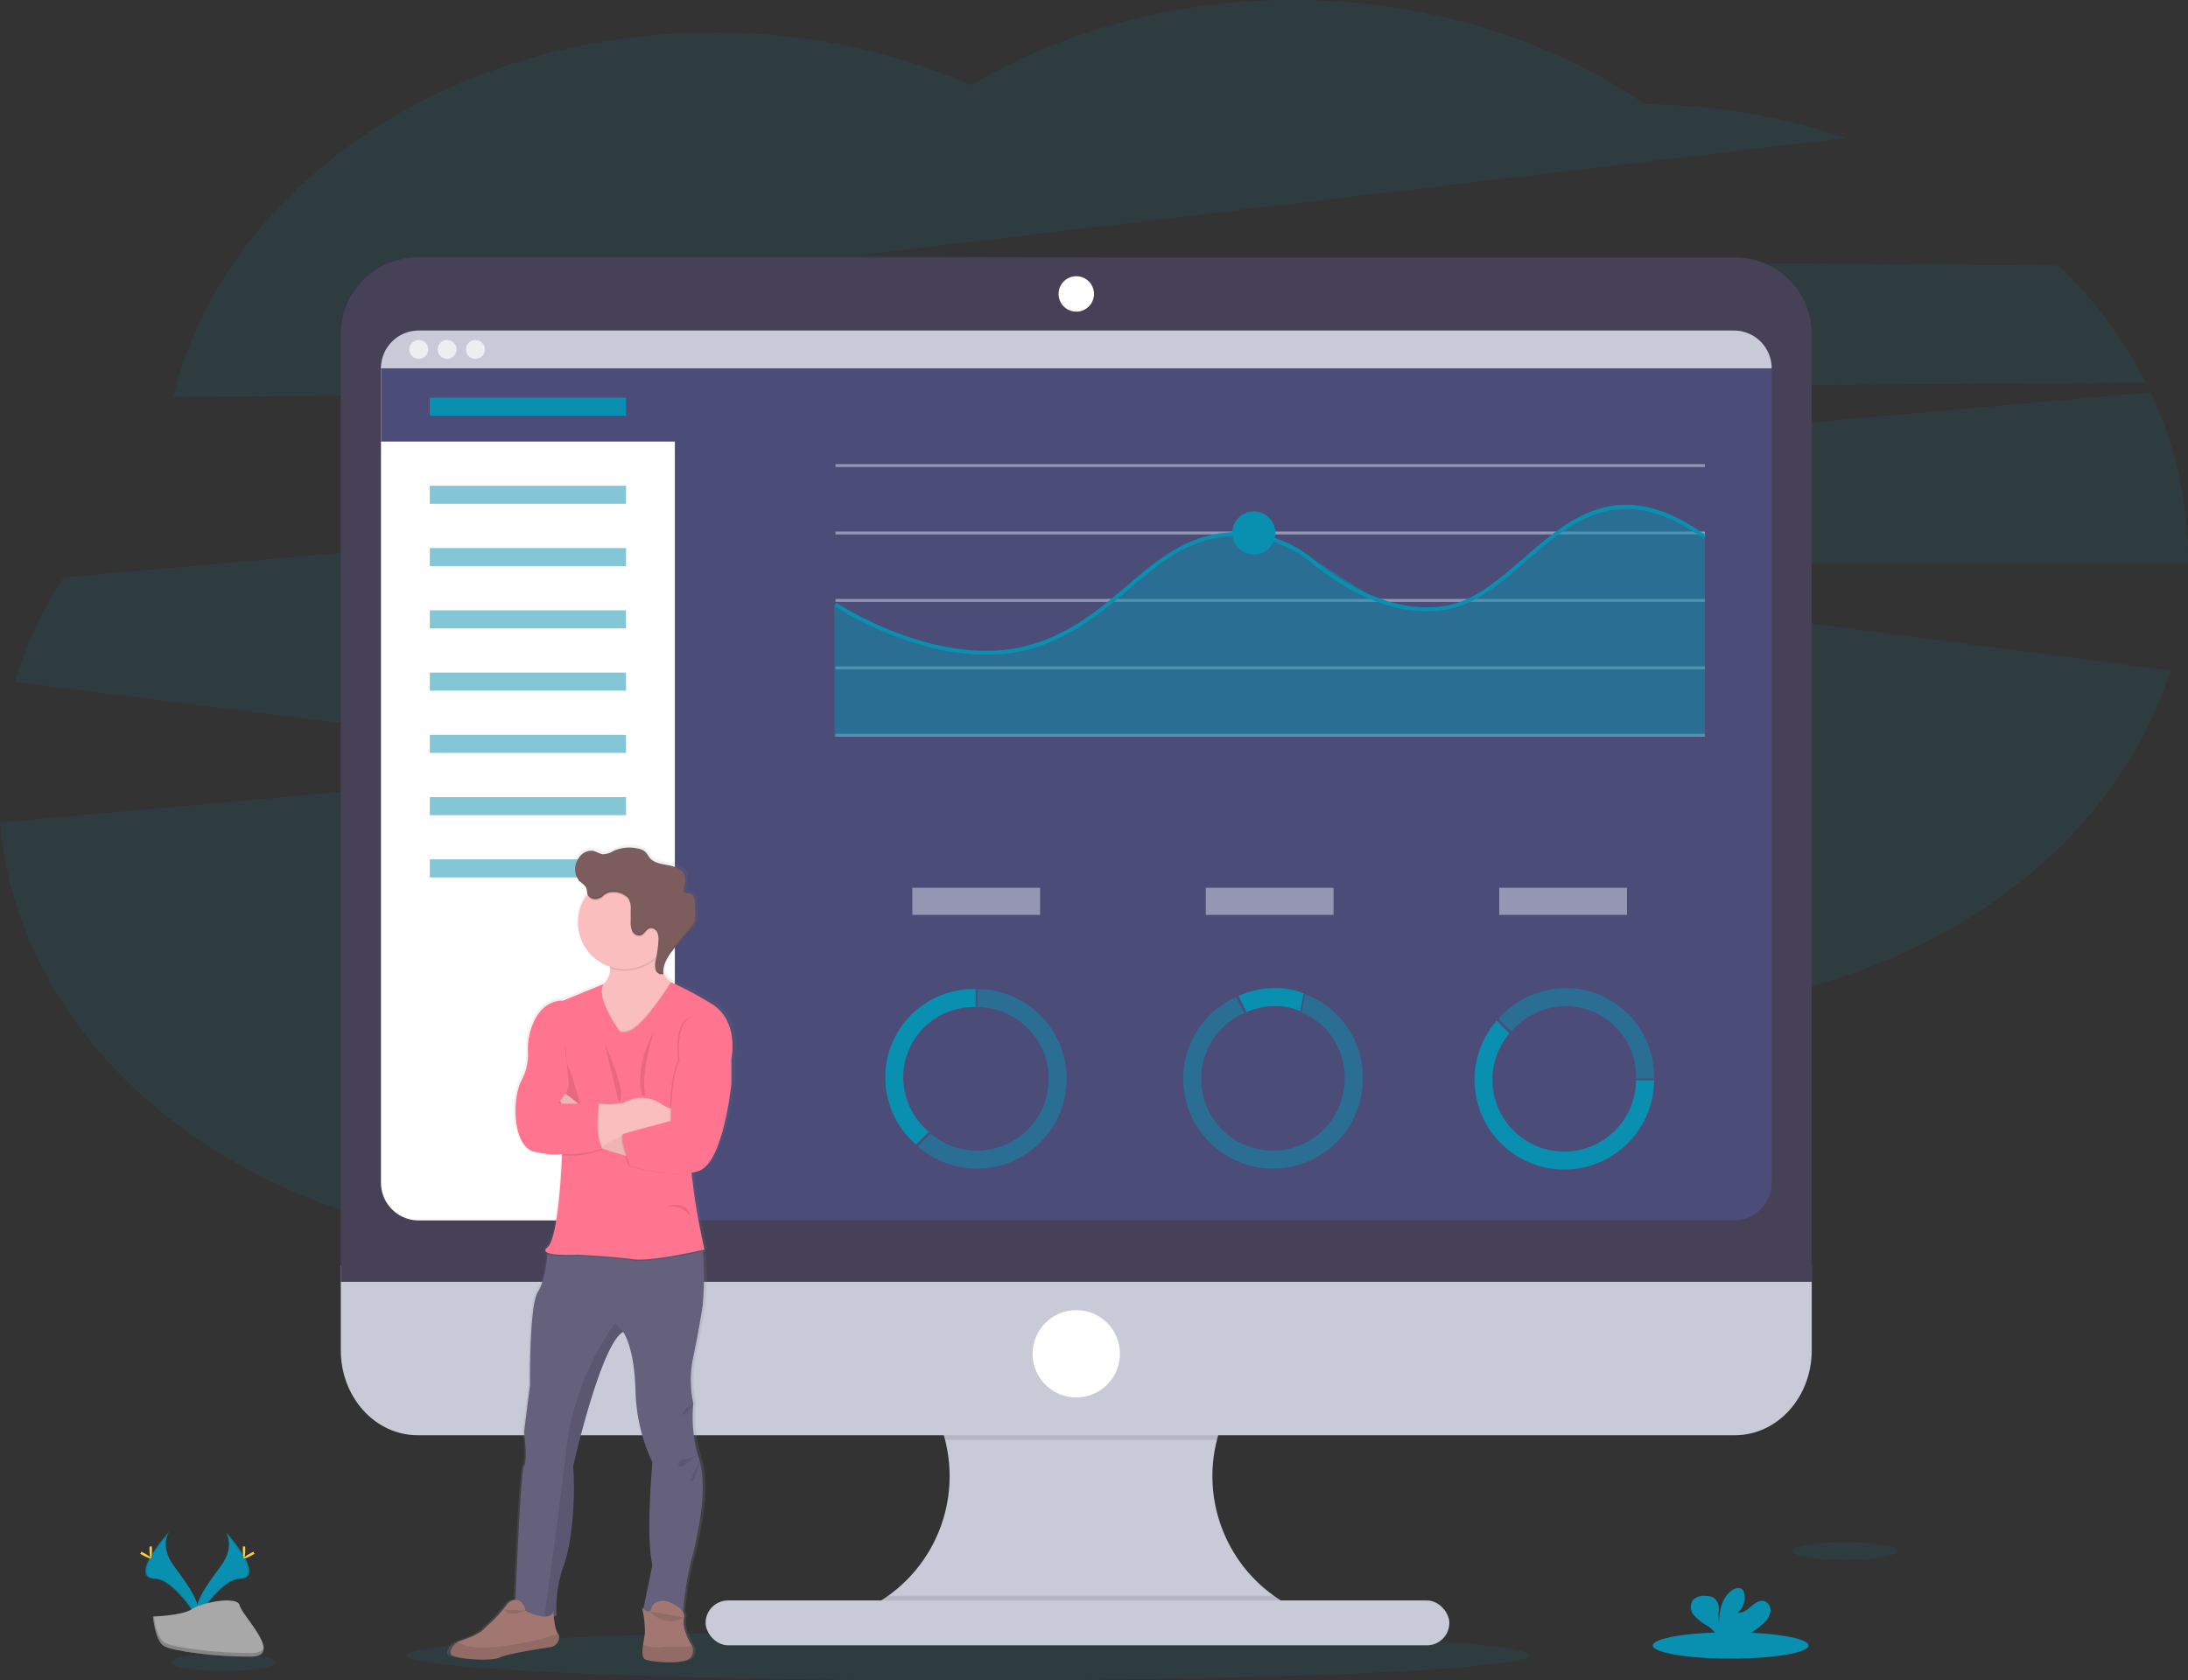 <svg xmlns="http://www.w3.org/2000/svg" xmlns:xlink="http://www.w3.org/1999/xlink" width="445" height="341.839" viewBox="0 0 445 341.839"><rect x="0" y="0" width="445" height="341.839" fill="#333333" stroke="none"/><defs><style>.a,.h,.i{fill:#0990b1;}.a,.c,.r{opacity:0.1;}.b{fill:#c8cad7;}.d{fill:#474157;}.e{fill:#4c4c78;}.f{fill:#fff;}.g{fill:#ededf4;}.i,.j,.s{opacity:0.5;}.j,.t{fill:#dce0ed;}.k{fill:url(#a);}.l{fill:#65617d;}.m{fill:#a27772;}.n{fill:#fbbebe;}.o{fill:#ff748e;}.p{opacity:0.05;}.q{fill:#7c5c5c;}.u{fill:#ffd037;}.v{fill:#a8a8a8;}.w{opacity:0.2;}</style><linearGradient id="a" x1="0.5" y1="1" x2="0.5" gradientUnits="objectBoundingBox"><stop offset="0" stop-color="gray" stop-opacity="0.251"/><stop offset="0.54" stop-color="gray" stop-opacity="0.122"/><stop offset="1" stop-color="gray" stop-opacity="0.102"/></linearGradient></defs><g transform="translate(0 -0.05)"><path class="a" d="M525.658,93.82A91.053,91.053,0,0,0,508,70.042L263.112,68,464.74,44.063a132.866,132.866,0,0,0-40.908-6.86C404.421,23.951,379.473,16,352.262,16c-24.416,0-46.993,6.415-65.4,17.3a131.335,131.335,0,0,0-52.419-10.676c-54.412,0-99.751,31.859-109.923,74.11Z" transform="translate(-89.267 -15.95)"/><path class="a" d="M480,252.112a77.58,77.58,0,0,0-7.632-33.442L47.94,256.334A82.518,82.518,0,0,0,38,277.564l131.433,16.563L35,306.2c4.044,47.832,52.545,85.6,111.793,85.6,29.823,0,56.921-9.569,77-25.176,20.143,15.9,47.5,25.68,77.647,25.68,44.724,0,83.329-21.529,101.306-52.656,36.065-9.68,64.08-33.977,73.669-64.375L310.2,253.478H480Z" transform="translate(-35 -138.807)"/><ellipse class="a" cx="114.196" cy="5.096" rx="114.196" ry="5.096" transform="translate(82.699 331.697)"/><path class="b" d="M566.907,764.14v3.08H475.84v-2.5a29.929,29.929,0,0,0,2.06-55.278h88.39a29.929,29.929,0,0,0,.618,54.7Z" transform="translate(-302.235 -436.31)"/><path class="c" d="M569.466,709.44a29.972,29.972,0,0,0-16.54,19.844H497.62a29.98,29.98,0,0,0-16.54-19.844Z" transform="translate(-305.411 -436.31)"/><path class="b" d="M211,669.6v17.288c0,9.546,6.986,17.284,15.607,17.284H494.56c8.62,0,15.606-7.738,15.606-17.284V669.6Z" transform="translate(-141.69 -412.159)"/><path class="c" d="M566.907,843.472v3.079H475.84v-2.5a29.922,29.922,0,0,0,7.022-3.741h78.462a30.078,30.078,0,0,0,5.584,3.162Z" transform="translate(-302.235 -515.642)"/><rect class="b" width="151.257" height="9.124" rx="4.562" transform="translate(143.511 325.629)"/><path class="d" d="M510.166,164.583A15.6,15.6,0,0,0,494.56,149H226.618A15.6,15.6,0,0,0,211,164.583v192.8H510.166Z" transform="translate(-141.69 -96.574)"/><path class="e" d="M514.607,194.423V360.085a7.679,7.679,0,0,1-7.683,7.683H239.443a7.679,7.679,0,0,1-7.683-7.683V194.423a7.683,7.683,0,0,1,7.683-7.683H506.9a7.683,7.683,0,0,1,7.7,7.683Z" transform="translate(-154.275 -119.452)"/><circle class="f" cx="3.603" cy="3.603" r="3.603" transform="translate(215.293 56.242)"/><circle class="f" cx="8.884" cy="8.884" r="8.884" transform="translate(210.012 266.566)"/><path class="f" d="M291.528,196.5V373.685H239.443A7.679,7.679,0,0,1,231.76,366V200.34l.28-1.044.748-2.8Z" transform="translate(-154.275 -125.368)"/><path class="e" d="M263.211,187.65V203.6H196.76V188.694l.28-1.044Z" transform="translate(-119.275 -113.722)"/><path class="b" d="M514.607,194.429H231.76a7.679,7.679,0,0,1,7.683-7.679H506.9a7.679,7.679,0,0,1,7.7,7.679Z" transform="translate(-154.275 -119.458)"/><circle class="g" cx="1.922" cy="1.922" r="1.922" transform="translate(83.247 69.21)"/><circle class="g" cx="1.922" cy="1.922" r="1.922" transform="translate(89.008 69.21)"/><circle class="g" cx="1.922" cy="1.922" r="1.922" transform="translate(94.769 69.21)"/><rect class="h" width="39.904" height="3.674" transform="translate(87.417 80.949)"/><rect class="i" width="39.904" height="3.674" transform="translate(87.417 98.868)"/><rect class="i" width="39.904" height="3.674" transform="translate(87.417 111.536)"/><rect class="i" width="39.904" height="3.674" transform="translate(87.417 124.205)"/><rect class="i" width="39.904" height="3.674" transform="translate(87.417 136.87)"/><rect class="i" width="39.904" height="3.674" transform="translate(87.417 149.538)"/><rect class="i" width="39.904" height="3.674" transform="translate(87.417 162.207)"/><rect class="i" width="39.904" height="3.674" transform="translate(87.417 174.872)"/><rect class="j" width="176.823" height="0.591" transform="translate(169.923 94.461)"/><rect class="j" width="176.823" height="0.591" transform="translate(169.923 108.177)"/><rect class="j" width="176.823" height="0.591" transform="translate(169.923 121.897)"/><rect class="j" width="176.823" height="0.591" transform="translate(169.923 135.614)"/><rect class="j" width="176.823" height="0.591" transform="translate(169.923 149.33)"/><path class="i" d="M607.983,308.115H430.94V281.14l16.237,8,16.8,2.276,14.744-4.446,17.788-13.8,8.947-5.167L512,266.75l6.258.335,10.294,5.084,13.988,8.912,10.979,1.414,8.707-3,18.45-15.114,9.42-3.359,9.857,1.524,8.03,4.635Z" transform="translate(-261.234 -158.199)"/><path class="h" d="M496.8,307.243c-15.941,0-30.677-9.751-30.859-9.877l.437-.654c.228.154,22.9,15.158,42.173,7.64,7.033-2.737,12.027-7,16.878-11.121,5.053-4.3,9.825-8.372,16.327-10.137a24.426,24.426,0,0,1,21.809,4.9c5.293,4.352,15.839,11.342,26.98,9.251,5.679-1.063,10.467-5.214,15.536-9.6,9.7-8.427,19.769-17.127,37.132-4.635l-.461.638c-16.875-12.125-26.684-3.627-36.167,4.592-5.151,4.466-10.018,8.664-15.906,9.786-11.46,2.146-22.226-4.978-27.625-9.416a23.646,23.646,0,0,0-21.1-4.745c-6.336,1.717-11.026,5.726-16.024,9.971-4.887,4.163-9.944,8.471-17.091,11.259A33.034,33.034,0,0,1,496.8,307.243Z" transform="translate(-296.234 -174.016)"/><circle class="h" cx="4.383" cy="4.383" r="4.383" transform="translate(250.626 104.089)"/><path class="k" d="M320.155,484.217a69.562,69.562,0,0,0-8.27-4.308l-.122-.087a4.986,4.986,0,0,1-1.512-1.91c0-.138,0-.276,0-.394v.039c.1-1.827,1.394-3.485,2.627-4.934q1.575-1.855,3.15-3.706a3.62,3.62,0,0,0,.811-1.315,2.95,2.95,0,0,0,.087-.788v-.323c0-.921-.043-1.843-.075-2.757-.032-.807-.236-1.819-1.044-1.969-.417-.087-.969.063-1.181-.3a.662.662,0,0,1-.055-.477v.035a.206.206,0,0,1,0-.043,10.888,10.888,0,0,0,.3-1.894,2.718,2.718,0,0,0-.13-.957c-.469-1.335-2.071-1.882-3.489-2.134s-3.009-.469-3.9-1.575a12.891,12.891,0,0,0-.788-1.067,3.1,3.1,0,0,0-1.453-.717,8.16,8.16,0,0,0-5.269.461,4.745,4.745,0,0,1-2.127.673c-.752-.043-1.449-.591-2.221-.721a3.171,3.171,0,0,0-3.052,1.788,4.331,4.331,0,0,0-.563,2.107v.122h0a3.1,3.1,0,0,0,.811,2.15c.536.559,1.335.941,1.575,1.674.091.3.071.622.15.922a.424.424,0,0,0,.035.114l-.043.051a9.361,9.361,0,0,0-1.969,5.757,9.554,9.554,0,0,0,6.695,9.058v.284a4.072,4.072,0,0,1-1.3,3.17l-8.5,3.41s-5.119-.606-6.962,6.872a12.664,12.664,0,0,0-.315,3.792,11.132,11.132,0,0,1-1.4,5.683c-2.1,4.111-1.622,13.543,2.67,14.476,4.052.882,5.639.516,5.8.473v.165c-.067,1.772-.709,17.036-3.044,18.9-.65.508-.528.855,0,1.087v.276c-.071,1.118-.433,5.368-2,7.789-1.8,2.792-1.591,18.938-1.591,18.938l-1.237,9.526s.76,5.883,0,6.911c-.681.918-1.575,22.687-1.78,27.4H279.4a2.3,2.3,0,0,0-1.835,1.118,32.474,32.474,0,0,1-4.521,4.635c-.76,1.083-3.58,2.119-5.068,2.607a3.256,3.256,0,0,0-.575.248,3.025,3.025,0,0,0-1.28,1.347,1.441,1.441,0,0,0-.134,1.122c.394.933,8.3,1.575,10.3.654,1.575-.732,7.813-1.7,10.4-2.079a2.135,2.135,0,0,0,1.851-1.851,1.221,1.221,0,0,0-.236-.925h0a8.367,8.367,0,0,1-.866-3.387,2.3,2.3,0,0,0,.583-.346,24.845,24.845,0,0,1,1.429-9.995c1.906-5.041,2.481-14.382,2-20.454,0,0,5.816-25.034,10.4-27.369h0c.071.087,2.292,2.938,2.576,11.767a35.683,35.683,0,0,0,3.525,14.85s-1.43,15.224,0,20.923l-1.878,8.975a2.91,2.91,0,0,1-.224-.2s.055.252.134.65l-.039.189.079.02a17.366,17.366,0,0,1,.394,4.229c-.075.658-.256,1.552-.394,2.434-.2,1.382-.252,2.725.477,3.017,1.181.48,8.2,1.138,9.4-.394a2.209,2.209,0,0,0,.347-2.308,2.364,2.364,0,0,0-.346-.587s-1.863-3.044-1.335-5.19a1.575,1.575,0,0,0-.224-1.229,63.431,63.431,0,0,1,1.634-10.078c1.181-4.493,3.71-14.346,1.859-20.828h0c-.071-.252-.15-.5-.236-.748a27.959,27.959,0,0,1-1.051-10.928,22.214,22.214,0,0,1,0-9.526c1.134-5.226,1.934-10.345,1.934-10.345a65.631,65.631,0,0,0,.079-11.149l-.035-.272.3-.067s-1.618-7.191-2.193-11.767c-.134-1.083-.311-2.449-.5-3.91a10.326,10.326,0,0,0,1.556-.394c5.151-1.776,6.77-17.843,6.77-17.843v-5.1S326.164,487.686,320.155,484.217ZM281.787,608.265l-.252-.134h0Z" transform="translate(-174.99 -280.495)"/><path class="l" d="M338.414,698.322c2.233,6.423-.394,16.847-1.575,21.5a65.254,65.254,0,0,0-1.575,10.239,21.657,21.657,0,0,1-8.191-.189l1.969-9.585c-1.394-5.679,0-20.852,0-20.852a36.442,36.442,0,0,1-3.442-14.8c-.276-8.794-2.442-11.637-2.512-11.727h0c-4.5,2.339-10.164,27.279-10.164,27.279.465,6.049-.094,15.358-1.969,20.387a25.223,25.223,0,0,0-1.4,9.959,3.073,3.073,0,0,1-2.532.484,17.349,17.349,0,0,1-5.844-2.721s1.024-27.173,1.768-28.2,0-6.888,0-6.888l1.209-9.495s-.185-16.1,1.575-18.9c1.528-2.414,1.878-6.651,1.949-7.762v-.276l2.694-3.225s26.066-1.969,28.019,0a5.5,5.5,0,0,1,.953,2.946,66.98,66.98,0,0,1-.079,11.109s-.788,5.119-1.9,10.329a22.6,22.6,0,0,0,0,9.495,28.354,28.354,0,0,0,1.044,10.9Z" transform="translate(-196.357 -401.895)"/><path class="m" d="M376.478,854.514c-1.162,1.536-8,.886-9.168.394-.713-.3-.658-1.63-.465-3.009.122-.878.3-1.772.37-2.422a22.174,22.174,0,0,0-.555-5.076s1.536,1.63,1.906,0a1.772,1.772,0,0,1,1.327-1.26,3.481,3.481,0,0,1,2.418.15c1.209.524,3.225,1.642,2.863,3.15-.512,2.138,1.3,5.171,1.3,5.171a2.334,2.334,0,0,1,.339.587A2.233,2.233,0,0,1,376.478,854.514Z" transform="translate(-236.051 -517.268)"/><path class="c" d="M376.569,868.225c-1.162,1.536-8,.886-9.168.394-.713-.3-.658-1.63-.465-3.009a7.888,7.888,0,0,0,4.064.437,11.4,11.4,0,0,1,1.465-.047,33.49,33.49,0,0,0,4.442-.087,2.233,2.233,0,0,1-.339,2.312Z" transform="translate(-236.142 -530.979)"/><path class="c" d="M321.919,728.587c.465,6.049-.095,15.358-1.969,20.387a25.223,25.223,0,0,0-1.4,9.959,3.072,3.072,0,0,1-2.532.484c.563-3.938,2.954-20.844,4.489-34.206a55.932,55.932,0,0,1,9.912-25.692l1.63,1.792C327.582,703.647,321.919,728.587,321.919,728.587Z" transform="translate(-205.353 -430.296)"/><path class="n" d="M355.3,507.708l-1.138,5.584-5.564,9.357-6.864-2.934s-9.333-9.774-3.469-11.168a5.169,5.169,0,0,0,1.949-.866,4.038,4.038,0,0,0,1.52-3.367,10.352,10.352,0,0,0-.953-4.005l12.007-3.769a19.108,19.108,0,0,0-.862,4.864c-.091,3.269,1.122,4.883,2.119,5.651a3.568,3.568,0,0,0,1.256.654Z" transform="translate(-217.662 -307.251)"/><path class="c" d="M359.637,496.54a19.106,19.106,0,0,0-.862,4.864,9.491,9.491,0,0,1-10.192,2.91,10.353,10.353,0,0,0-.953-4Z" transform="translate(-224.515 -307.251)"/><path class="n" d="M352.379,478.025a9.471,9.471,0,1,1-2.774-6.721A9.495,9.495,0,0,1,352.379,478.025Z" transform="translate(-215.882 -290.271)"/><path class="c" d="M355.3,523.894l-1.138,5.584-5.564,9.357-6.864-2.934s-9.333-9.774-3.469-11.168a5.17,5.17,0,0,0,1.949-.866c-1.059,2.91,3.312,8.963,3.312,8.963.508.748,1.678.28,1.678.28,2.812-.425,8-8.522,8.841-9.869A3.567,3.567,0,0,0,355.3,523.894Z" transform="translate(-217.662 -323.436)"/><path class="c" d="M349.388,656.533c-1.654.394-10.8,2.4-14.264,1.894-3.816-.559-11.239-.929-11.239-.929s-4.726.252-6.175-.394v-.276L320.4,653.6s26.066-1.969,28.019,0A5.205,5.205,0,0,1,349.388,656.533Z" transform="translate(-206.377 -401.931)"/><path class="o" d="M322.265,533.224s-4.911-6.8-3.06-9.451l-8.3,3.4s-4.993-.606-6.793,6.844a13,13,0,0,0-.311,3.784,11.259,11.259,0,0,1-1.366,5.659c-2.048,4.1-1.575,13.5,2.607,14.429s5.679.465,5.679.465-.559,17.036-2.977,18.989,6.171,1.489,6.171,1.489,7.419.394,11.235.933,14.52-1.969,14.52-1.969-1.575-7.167-2.142-11.727S335.67,551.8,335.67,551.8l9.495-12.862s1.674-7.774-4.19-11.216a67.247,67.247,0,0,0-8.073-4.292s-5.907,9.6-8.963,10.062C323.939,533.5,322.773,533.972,322.265,533.224Z" transform="translate(-196.405 -323.551)"/><path class="c" d="M324.509,555.16a13.951,13.951,0,0,0,.469,4.281c.559,1.209,2.6,7.912,2.6,7.912H322.93s2.512-2.7,2.327-4S324.509,555.16,324.509,555.16Z" transform="translate(-209.542 -342.786)"/><path class="n" d="M339.095,593.917s-10.278-2.512-11.235-4.651-3.6-6.935-3.6-6.935l1.083-1.461,5,3.938s5.958,4.726,8.75,5.214S339.095,593.917,339.095,593.917Z" transform="translate(-210.348 -358.371)"/><path class="p" d="M339.095,593.917s-10.278-2.512-11.235-4.651-3.6-6.935-3.6-6.935l1.083-1.461,5,3.938s5.958,4.726,8.75,5.214S339.095,593.917,339.095,593.917Z" transform="translate(-210.348 -358.371)"/><path class="n" d="M355.912,583.2v5.576h-.9a26.086,26.086,0,0,0-12.657,3.276l-1.678.93-.453.252-2.887-6.5,2.7-2.422h.138a16.283,16.283,0,0,0,4.726-.106c1.209-.406,2.579-1.63,5.962-.764,1.67.425,3.091,2.3,4.726,1.713Z" transform="translate(-218.277 -359.747)"/><path class="c" d="M376.108,547.773l1.863,2.1v5.072s-1.575,16.012-6.608,17.78-14-1.024-14-1.024-2.32-6.143-1.237-6.517,9.585-2.615,9.585-2.615-.122-9.392,1.741-12.184c0,0-1.209-8.75,2.977-8.935S376.108,547.773,376.108,547.773Z" transform="translate(-229.491 -334.469)"/><path class="o" d="M376.8,547.773l1.863,2.1v5.072s-1.575,16.012-6.612,17.78-14-1.024-14-1.024-2.319-6.143-1.237-6.517,9.581-2.615,9.581-2.615-.118-9.392,1.745-12.184c0,0-1.213-8.75,2.977-8.935S376.8,547.773,376.8,547.773Z" transform="translate(-229.909 -334.469)"/><path class="c" d="M352.769,482.035a3.667,3.667,0,0,0-.213-1.812,1.39,1.39,0,0,0-1.473-.851c-.788.185-1.142,1.221-1.922,1.469a1.525,1.525,0,0,1-1.693-.87,4.45,4.45,0,0,1-.323-2.024v-2.335a3.847,3.847,0,0,0-.551-2.426,4.306,4.306,0,0,0-3.19-1.154,2.705,2.705,0,0,0-1.823.732,2.363,2.363,0,0,1-1.918.685,1.658,1.658,0,0,1-1.335-1.158.094.094,0,0,1,0-.031,9.495,9.495,0,1,1,14.122,12.6,26.291,26.291,0,0,0,.319-2.827Z" transform="translate(-218.875 -290.249)"/><path class="q" d="M335.865,464.277a1.67,1.67,0,0,1-1.339-1.158c-.075-.3-.055-.622-.146-.918-.217-.732-1-1.115-1.52-1.67a3.744,3.744,0,0,1-.24-4.281,3.093,3.093,0,0,1,2.981-1.78c.752.134,1.4.669,2.166.717a4.4,4.4,0,0,0,2.075-.669,7.813,7.813,0,0,1,5.143-.457,2.977,2.977,0,0,1,1.418.713,12.048,12.048,0,0,1,.756,1.063c.866,1.107,2.422,1.323,3.8,1.575s2.95.788,3.4,2.13a5.589,5.589,0,0,1-.161,2.757.788.788,0,0,0,.035.571c.217.358.756.209,1.181.291.788.165.984,1.181,1.012,1.969q.055,1.37.075,2.757a3.543,3.543,0,0,1-.079,1.02,3.613,3.613,0,0,1-.788,1.28l-3.076,3.694c-1.363,1.638-2.808,3.544-2.536,5.659a1.313,1.313,0,0,1-1.622-.945,4.173,4.173,0,0,1,.1-2.1,25.74,25.74,0,0,0,.484-3.635,3.678,3.678,0,0,0-.213-1.815,1.394,1.394,0,0,0-1.477-.851c-.788.185-1.138,1.221-1.918,1.469a1.521,1.521,0,0,1-1.693-.87,4.5,4.5,0,0,1-.323-2.024v-2.335a3.847,3.847,0,0,0-.551-2.426,4.3,4.3,0,0,0-3.19-1.154,2.705,2.705,0,0,0-1.823.732,2.363,2.363,0,0,1-1.942.685Z" transform="translate(-215.081 -281.356)"/><path class="c" d="M347.15,554.57l2.918,11.972S352.364,566.53,347.15,554.57Z" transform="translate(-224.224 -342.428)"/><path class="c" d="M368.335,549.48s-3.82,6.254-2.327,12.716l.709.051S365.448,559.254,368.335,549.48Z" transform="translate(-235.445 -339.343)"/><path class="c" d="M378.59,638.8s4.686-1.552,5.029,2.048C383.619,640.846,382.733,638.377,378.59,638.8Z" transform="translate(-243.282 -393.285)"/><path class="c" d="M331.876,586.83s-.929,6.518.744,9.125a20.456,20.456,0,0,1-8.191,1.115l-.559-10.239Z" transform="translate(-210.112 -361.984)"/><path class="c" d="M340.68,594.788l-.453.252-2.887-6.5,2.7-2.422h.138C340.136,586.435,339.384,592.031,340.68,594.788Z" transform="translate(-218.277 -361.554)"/><path class="o" d="M327.724,586.12s-.929,6.518.744,9.125a20.456,20.456,0,0,1-8.191,1.114L317.02,586.12Z" transform="translate(-205.959 -361.554)"/><path class="m" d="M289.779,850.238a2.1,2.1,0,0,1-1.808,1.843c-2.524.394-8.616,1.339-10.152,2.071-1.969.933-9.68.28-10.054-.65a1.476,1.476,0,0,1,.134-1.122,3.068,3.068,0,0,1,1.808-1.575c1.457-.488,4.206-1.516,4.946-2.6a31.656,31.656,0,0,0,4.4-4.619,2.229,2.229,0,0,1,1.792-1.114c.815-.039,1.721.374,2.1,2.158,0,0,4.466,2.548,5.675.315,0,0,.185,3.43.925,4.371h0A1.232,1.232,0,0,1,289.779,850.238Z" transform="translate(-176.068 -516.954)"/><path class="c" d="M289.779,860.759a2.1,2.1,0,0,1-1.808,1.843c-2.524.394-8.616,1.339-10.152,2.071-1.969.933-9.68.28-10.054-.65a1.477,1.477,0,0,1,.134-1.122,2.981,2.981,0,0,1,1.248-1.339c1.26.835,4.056,1.654,10.207.693,5.868-.918,8.77-1.815,10.188-2.426h0A1.233,1.233,0,0,1,289.779,860.759Z" transform="translate(-176.068 -527.475)"/><g class="r" transform="translate(116.984 176.876)"><path d="M388.209,472.348a.2.2,0,0,0,0-.047,8.487,8.487,0,0,0,.287-2.111,13.349,13.349,0,0,1-.287,1.693A1.032,1.032,0,0,0,388.209,472.348Z" transform="translate(-366.081 -468.154)"/><path d="M348.757,477.925a2.757,2.757,0,0,1,.228,1.063,3.193,3.193,0,0,0-.228-1.481,1.4,1.4,0,0,0-1.477-.855c-.788.185-1.138,1.225-1.918,1.473a1.528,1.528,0,0,1-1.693-.874,4.4,4.4,0,0,1-.323-2.024V472.9a3.847,3.847,0,0,0-.551-2.426,4.312,4.312,0,0,0-3.194-1.158,2.689,2.689,0,0,0-1.819.736,2.363,2.363,0,0,1-1.918.681,1.65,1.65,0,0,1-1.339-1.158c-.079-.3-.055-.618-.146-.918-.217-.732-1-1.11-1.52-1.666a3.064,3.064,0,0,1-.788-1.969,3.186,3.186,0,0,0,.788,2.386c.524.555,1.3.937,1.52,1.67.091.3.067.618.146.918a1.666,1.666,0,0,0,1.339,1.158,2.363,2.363,0,0,0,1.918-.685,2.729,2.729,0,0,1,1.815-.729,4.3,4.3,0,0,1,3.194,1.158,3.866,3.866,0,0,1,.551,2.426v2.331a4.406,4.406,0,0,0,.323,2.028,1.525,1.525,0,0,0,1.693.87c.788-.248,1.122-1.284,1.918-1.473A1.406,1.406,0,0,1,348.757,477.925Z" transform="translate(-332.06 -465.02)"/><path d="M383.989,490.353a3.663,3.663,0,0,1-.788,1.284q-1.544,1.843-3.076,3.69c-1.292,1.556-2.662,3.355-2.564,5.34.095-1.819,1.363-3.473,2.564-4.919l3.076-3.694a3.647,3.647,0,0,0,.788-1.28,3.546,3.546,0,0,0,.079-1.024A2.554,2.554,0,0,1,383.989,490.353Z" transform="translate(-359.64 -480.011)"/><path d="M373.351,515.12a2.2,2.2,0,0,1-.095-.5,2.493,2.493,0,0,0,.095.918,1.312,1.312,0,0,0,1.622.945c0-.138-.028-.276-.031-.394A1.328,1.328,0,0,1,373.351,515.12Z" transform="translate(-357.028 -495.087)"/></g><path class="c" d="M295,847.42s.973,1.709,4.5.2" transform="translate(-192.611 -519.952)"/><path class="c" d="M370.65,848.46s3.044,3.58,6.876,1.181" transform="translate(-238.469 -520.583)"/><path class="c" d="M389.706,740.94s-2.15,1.343-2.221,2.111,1.111-.559,1.111-.559Z" transform="translate(-248.673 -455.405)"/><path class="c" d="M389.343,767.08a4.462,4.462,0,0,1-2.646,1.032c-1.607.071-1.473,2.166-.421,1.536A26.44,26.44,0,0,0,389.343,767.08Z" transform="translate(-247.463 -471.251)"/><path class="c" d="M393.441,770.49s-1.032,5.064-1.871,4.088" transform="translate(-251.151 -473.318)"/><g class="s" transform="translate(185.549 180.649)"><rect class="t" width="25.991" height="5.513"/><rect class="t" width="25.991" height="5.513" transform="translate(59.681)"/><rect class="t" width="25.991" height="5.513" transform="translate(119.362)"/></g><ellipse class="a" cx="10.605" cy="1.792" rx="10.605" ry="1.792" transform="translate(364.585 313.791)"/><ellipse class="a" cx="10.605" cy="1.792" rx="10.605" ry="1.792" transform="translate(34.769 336.415)"/><ellipse class="h" cx="15.835" cy="2.678" rx="15.835" ry="2.678" transform="translate(336.144 332.107)"/><path class="h" d="M922.868,843.655a4.585,4.585,0,0,0,1.508-2.28,2.023,2.023,0,0,0-1.052-2.319c-.969-.37-2,.3-2.792.981s-1.682,1.449-2.709,1.307a4.135,4.135,0,0,0,1.276-3.863,1.607,1.607,0,0,0-.354-.788c-.54-.575-1.512-.331-2.158.122-2.048,1.441-2.619,4.222-2.631,6.726a12.646,12.646,0,0,1-.036-2.757,2.848,2.848,0,0,0-1.04-2.453,3.15,3.15,0,0,0-1.575-.37,3.273,3.273,0,0,0-2.575.729,2.538,2.538,0,0,0,.1,3.15,10.25,10.25,0,0,0,2.666,2.134,5.959,5.959,0,0,1,1.906,1.815,1.893,1.893,0,0,1,.138.327h5.773A16.183,16.183,0,0,0,922.868,843.655Z" transform="translate(-564.344 -513.246)"/><path class="h" d="M142.282,807.19s2.166,2.831-1,7.089-5.769,7.876-4.726,10.542c0,0,4.773-7.935,8.664-8.045S146.555,811.963,142.282,807.19Z" transform="translate(-96.424 -495.565)"/><path class="c" d="M142.478,807.19a3.543,3.543,0,0,1,.445.89c3.788,4.45,5.8,8.6,2.162,8.707-3.391.1-7.459,6.163-8.435,7.695a3.635,3.635,0,0,0,.114.35s4.773-7.935,8.664-8.045S146.751,811.963,142.478,807.19Z" transform="translate(-96.62 -495.565)"/><path class="u" d="M160.9,815.357c0,1-.11,1.8-.248,1.8s-.248-.788-.248-1.8.138-.528.276-.528S160.9,814.361,160.9,815.357Z" transform="translate(-111.017 -500.125)"/><path class="u" d="M162.545,818.316c-.874.477-1.638.764-1.7.642s.587-.607,1.461-1.083.532-.13.595,0S163.419,817.839,162.545,818.316Z" transform="translate(-111.283 -501.895)"/><path class="h" d="M114.956,807.19s-2.166,2.831,1,7.089,5.769,7.876,4.726,10.542c0,0-4.769-7.935-8.664-8.045S110.684,811.963,114.956,807.19Z" transform="translate(-80.522 -495.565)"/><path class="c" d="M114.943,807.19a3.544,3.544,0,0,0-.445.89c-3.788,4.45-5.8,8.6-2.162,8.707,3.391.1,7.459,6.163,8.435,7.695a2.819,2.819,0,0,1-.118.35s-4.769-7.935-8.664-8.045S110.67,811.963,114.943,807.19Z" transform="translate(-80.509 -495.565)"/><path class="u" d="M112.22,815.357c0,1,.114,1.8.252,1.8s.248-.788.248-1.8-.138-.528-.276-.528S112.22,814.361,112.22,815.357Z" transform="translate(-81.81 -500.125)"/><path class="u" d="M107.9,818.316c.874.477,1.634.764,1.7.642s-.587-.607-1.461-1.083-.532-.13-.6,0S107.025,817.839,107.9,818.316Z" transform="translate(-78.868 -501.895)"/><path class="v" d="M114,846.016s6.049-.189,7.876-1.485,9.306-2.851,9.759-.768,9.089,10.353,2.26,10.408-15.866-1.063-17.686-2.17S114,846.016,114,846.016Z" transform="translate(-82.889 -517.119)"/><path class="w" d="M133.983,858.469c-6.829.055-15.87-1.063-17.69-2.17-1.382-.847-1.938-3.875-2.119-5.269h-.2s.394,4.875,2.205,5.986,10.857,2.225,17.686,2.17c1.969,0,2.65-.717,2.615-1.756C136.2,858.067,135.448,858.457,133.983,858.469Z" transform="translate(-82.871 -522.141)"/><path class="h" d="M495.862,544.825a14.307,14.307,0,0,1,14.6-14.232h.114V526.93h-.114A17.972,17.972,0,0,0,492.2,544.825a18.218,18.218,0,0,0,6.259,13.745l2.594-2.6A14.571,14.571,0,0,1,495.862,544.825Z" transform="translate(-312.152 -325.673)"/><path class="i" d="M521.129,526.94V530.6a14.6,14.6,0,1,1-9.526,25.743l-2.6,2.6a18.257,18.257,0,1,0,12.121-32Z" transform="translate(-322.336 -325.679)"/><path class="i" d="M822.644,530.122a14.307,14.307,0,0,1,14.232,14.6v.114h3.662v-.114a17.975,17.975,0,0,0-17.895-18.265,18.209,18.209,0,0,0-13.744,6.258l2.6,2.6a14.57,14.57,0,0,1,11.149-5.19Z" transform="translate(-504.134 -325.388)"/><path class="h" d="M833.042,555.4H829.38a14.6,14.6,0,1,1-25.743-9.526l-2.583-2.6a18.257,18.257,0,1,0,32,12.121Z" transform="translate(-496.642 -335.584)"/><path class="i" d="M670.854,529.66l-.728,3.647a14.3,14.3,0,0,1,8.786,13.539,14.6,14.6,0,1,1-20.45-13.37l-1.622-3.288a18.257,18.257,0,1,0,25.751,16.658A17.963,17.963,0,0,0,670.854,529.66Z" transform="translate(-405.429 -327.328)"/><path class="h" d="M682.072,530.052a12.751,12.751,0,0,1,5.084,1.055l.729-3.643a16.106,16.106,0,0,0-5.813-1.075A18.182,18.182,0,0,0,674.589,528l1.639,3.28A14.448,14.448,0,0,1,682.072,530.052Z" transform="translate(-422.715 -325.346)"/></g></svg>
